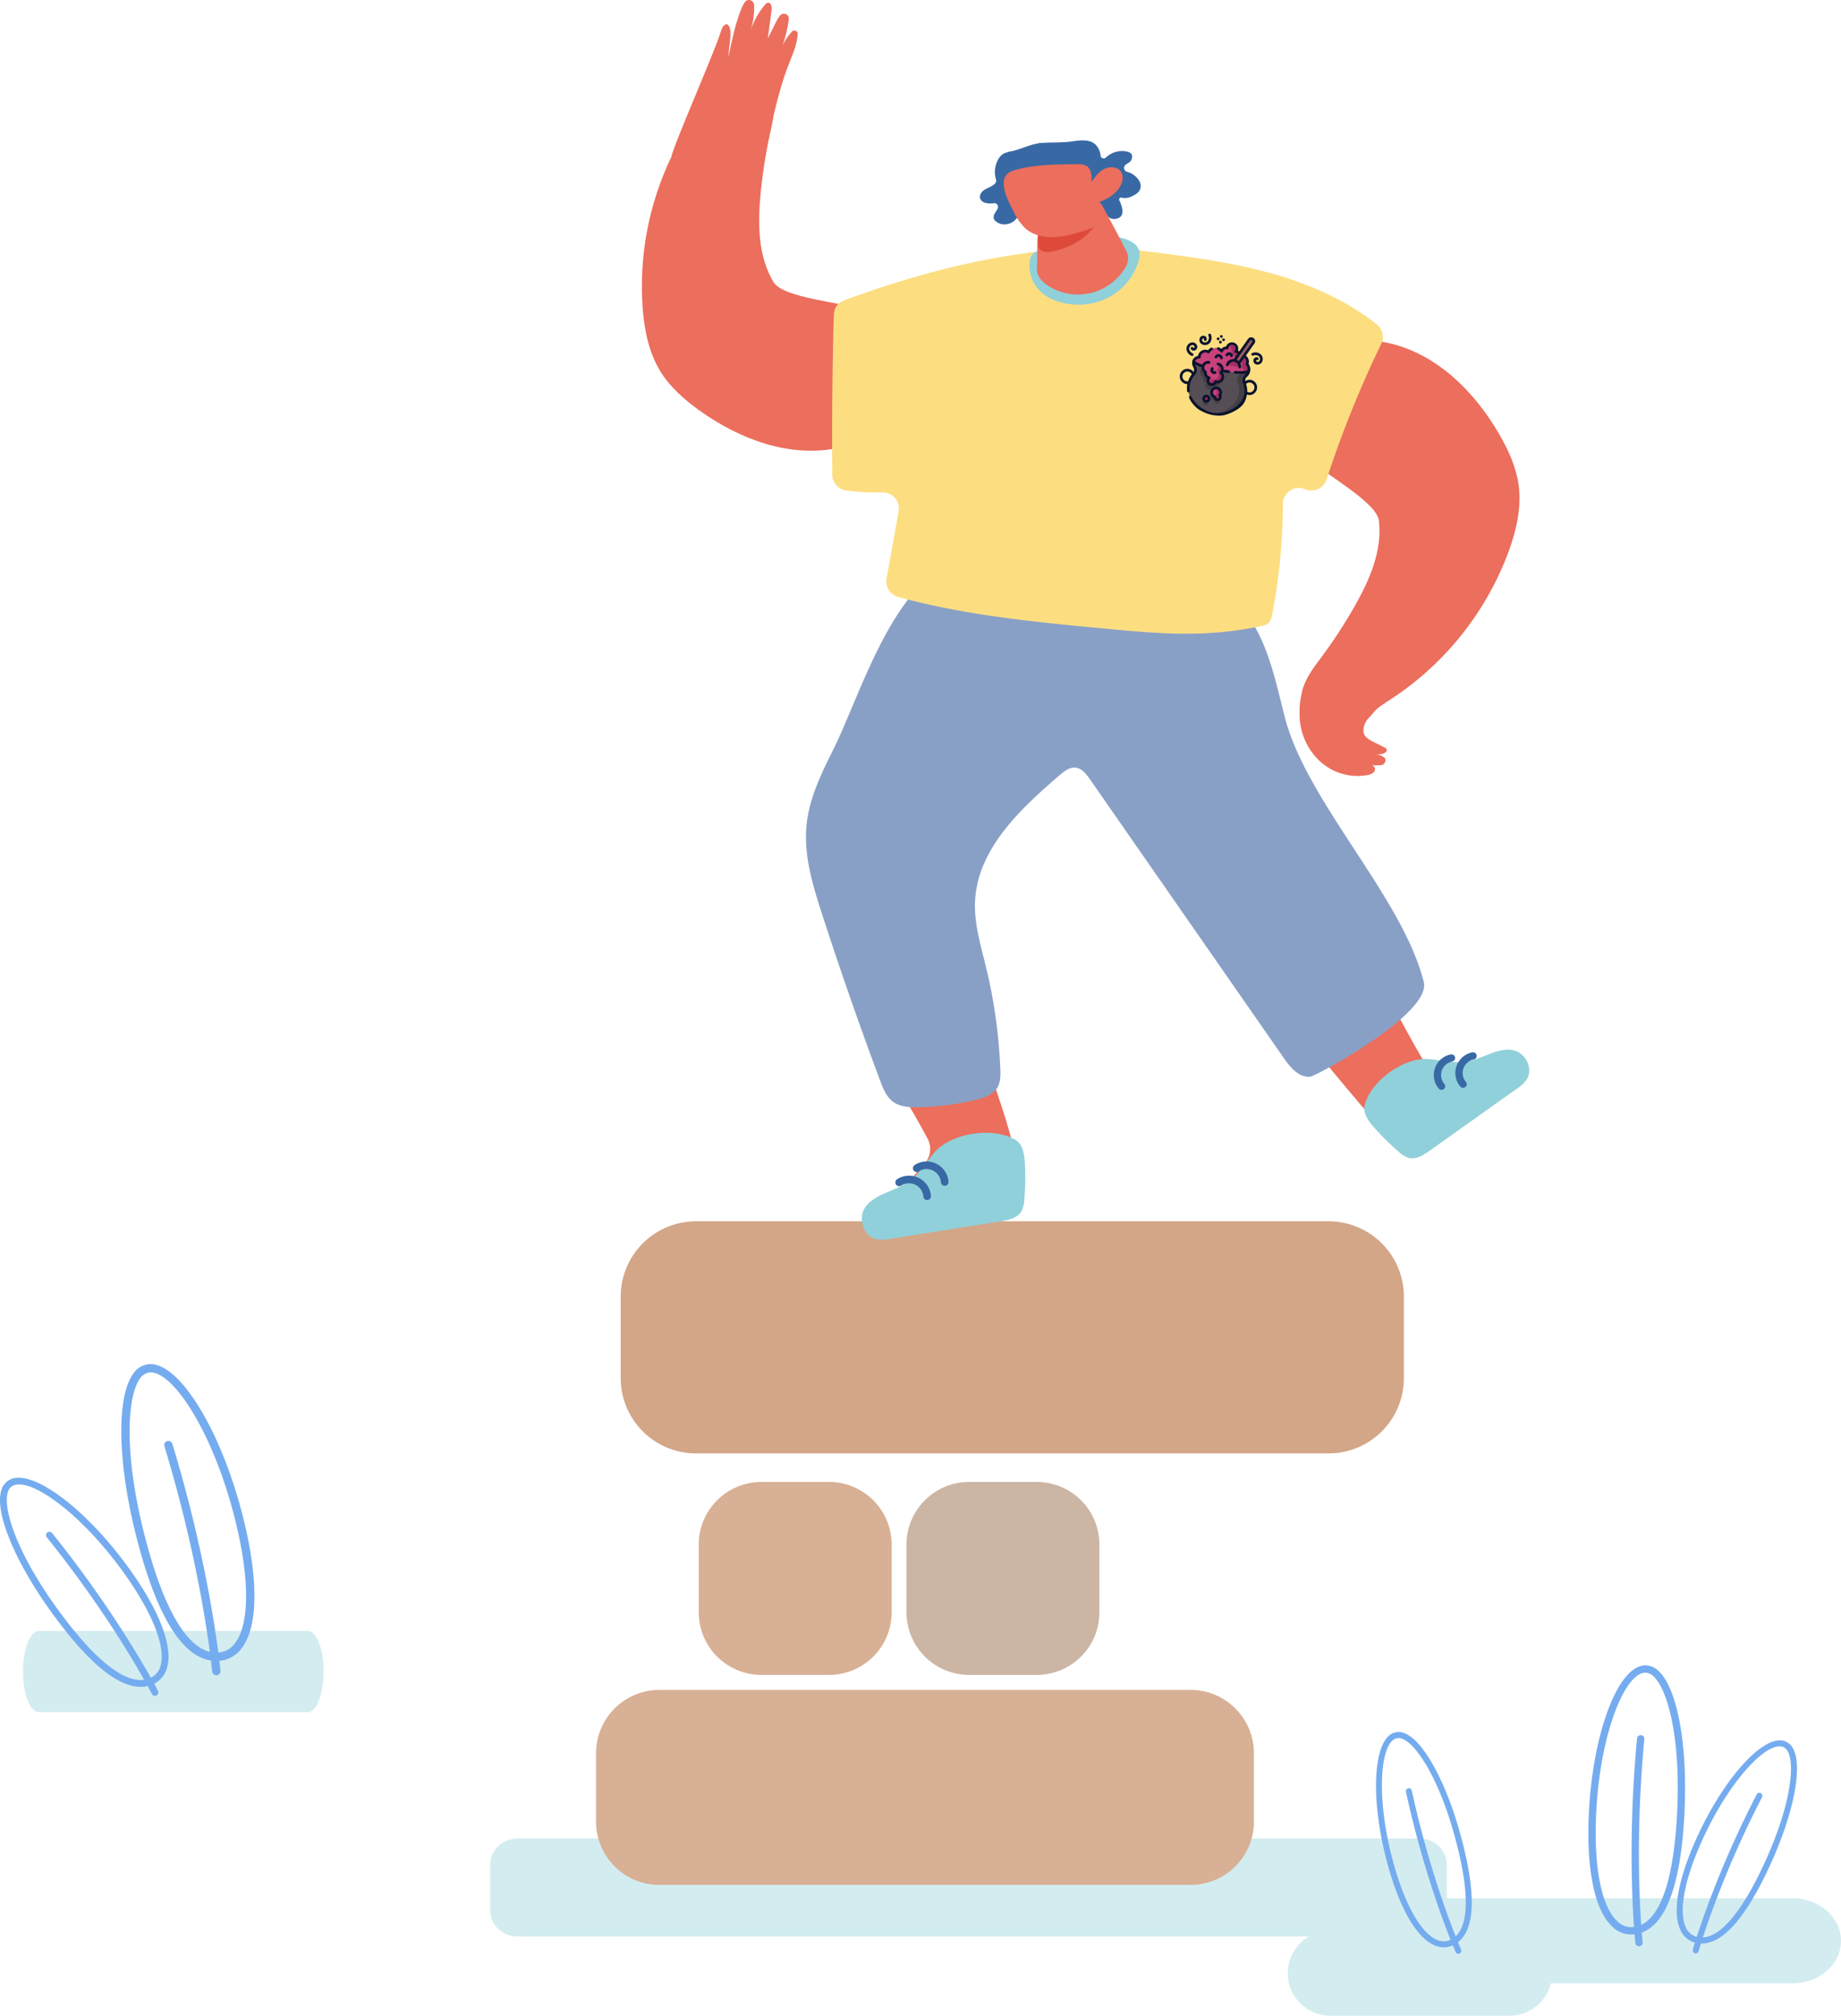<svg xmlns="http://www.w3.org/2000/svg" xmlns:xlink="http://www.w3.org/1999/xlink" width="803.042" height="879.034" viewBox="0 0 803.042 879.034">
  <defs>
    <clipPath id="clip-path">
      <path id="Path_42" data-name="Path 42" d="M172.2,146.667c4.348,12.895,8.722,25.917,10.171,39.446.175,1.628.27,3.4-.659,4.749a7.1,7.1,0,0,1-3.729,2.283,164.708,164.708,0,0,1-50.1,9.009,2.978,2.978,0,0,1-2.265-4.964l15.655-17.563a9.621,9.621,0,0,0,1.275-10.943c-3.9-7.294-8.033-14.461-12.352-21.515,12.567-5.63,25.586-12.64,34.4-23.062l7.6,22.56" transform="translate(-124.854 -124.107)" fill="none"/>
    </clipPath>
    <linearGradient id="linear-gradient" x1="-4.77" y1="-4.341" x2="-4.73" y2="-4.341" gradientUnits="objectBoundingBox">
      <stop offset="0" stop-color="#e25344"/>
      <stop offset="1" stop-color="#ec6e5c"/>
    </linearGradient>
    <clipPath id="clip-path-2">
      <path id="Path_46" data-name="Path 46" d="M110.33,93.509c8.179,10.022,16.081,21.464,16.289,34.4.04,2.793-.28,5.6.091,8.368a32.262,32.262,0,0,0,1.715,6.325,403.553,403.553,0,0,0,32.982,71.353A9.235,9.235,0,0,0,171,218.4l22.217-4a2.855,2.855,0,0,1,2.924,4.337A157.9,157.9,0,0,1,163.65,255.21a6.781,6.781,0,0,1-3.736,1.908c-1.566.087-2.975-.885-4.217-1.843-10.342-7.968-18.8-18.08-27.17-28.1q-18.883-22.6-37.752-45.2A153.4,153.4,0,0,1,78.01,165.186c-5.644-9.035-16.205-28.219-7.979-37.982,2.848-3.383,39.508-33.7,40.287-33.7l.011,0" transform="translate(-67.008 -93.505)" fill="none"/>
    </clipPath>
    <linearGradient id="linear-gradient-2" x1="-0.963" y1="-1.646" x2="-0.946" y2="-1.646" xlink:href="#linear-gradient"/>
    <clipPath id="clip-path-3">
      <path id="Path_50" data-name="Path 50" d="M103.861,41.848c20.954,4.712,37.53,21.271,48.244,39.883,3.947,6.857,7.309,14.206,8.372,22.043,1.322,9.745-.994,19.643-4.344,28.889a131.4,131.4,0,0,1-53.557,65.855.66.66,0,0,1-.178.186c-4.982,3.146-4.326,3.507-7.1,6.391a8.676,8.676,0,0,0-2.418,4.377c-.674,3.7,1.722,4.985,3.926,6.1q2.584,1.305,5.167,2.615a1.965,1.965,0,0,1,.874.681c.572,1.005-.856,1.974-2,2.152a13.317,13.317,0,0,1-2.221.142,7.814,7.814,0,0,1,3.379,1.515c1.027,1.038,0,3.015-1.442,3.2a18.236,18.236,0,0,1-4.086-.011,2.067,2.067,0,0,1,1.351,1.966c-.106,1.34-1.635,2.032-2.946,2.323a24.236,24.236,0,0,1-21.449-6.289,28.029,28.029,0,0,1-8.51-20.961,31.476,31.476,0,0,1,.972-8.441c.044-.237.062-.481.113-.71,1.351-5.7,5.12-10.459,8.605-15.164A219.939,219.939,0,0,0,89.047,156.42c6.46-11.391,12.032-24.155,10.477-37.159-.969-8.1-24.293-20.71-28.1-25.211C62.2,83.129,69.615,52.332,81.064,44.608A24.481,24.481,0,0,1,94.917,40.8a41.146,41.146,0,0,1,8.944,1.045" transform="translate(-64.913 -40.803)" fill="none"/>
    </clipPath>
    <linearGradient id="linear-gradient-3" x1="3.364" y1="3.795" x2="3.327" y2="3.795" xlink:href="#linear-gradient"/>
    <clipPath id="clip-path-4">
      <path id="Path_51" data-name="Path 51" d="M189.347,2.141a32.283,32.283,0,0,1-1.42,10.852,34.038,34.038,0,0,1,6.041-10.779,2.314,2.314,0,0,1,1.5-1.016c1.369-.069,1.69,1.883,1.508,3.237q-.825,6.189-1.653,12.37,1.8-3.632,3.612-7.265a13.884,13.884,0,0,1,1.835-2.877,2.143,2.143,0,0,1,3.7,1.759,55.639,55.639,0,0,1-2.68,11.395,22.794,22.794,0,0,1,4.184-6.147,1.451,1.451,0,0,1,2.4,1.264c-1.034,9.712-4.661,10.167-10.539,35.484-.393,2.779-1.041,5.557-1.635,8.292a218.582,218.582,0,0,0-4.06,26.147c-1.216,13.037-1.063,26.962,5.692,38.182,4.21,7,30.648,8.918,35.972,11.464,12.9,6.173,18.765,37.3,11.493,49.041-4.144,6.693-11.941,10.295-19.654,11.868-21.045,4.3-42.953-4-60.363-16.573-6.413-4.632-12.494-9.952-16.678-16.664-5.2-8.347-7.156-18.321-7.888-28.131a130.721,130.721,0,0,1,12.516-65.6c.987-5.2,19.2-46.481,21.595-54.635.422-1.435,1.173-3.146,2.662-3.241,3.059,1.4.7,9.432.659,14.213,1.555-7.152,2.884-14.115,5.645-20.965A13.8,13.8,0,0,1,185.348.881,2.076,2.076,0,0,1,187.063,0a2.252,2.252,0,0,1,2.283,2.141" transform="translate(-140.364)" fill="none"/>
    </clipPath>
    <linearGradient id="linear-gradient-4" x1="5.466" y1="4.373" x2="5.434" y2="4.373" xlink:href="#linear-gradient"/>
    <clipPath id="clip-path-5">
      <path id="Path_56" data-name="Path 56" d="M137.91,25.121a14.285,14.285,0,0,1,3.358,4.559q4.6,8.407,8.973,16.941a10.509,10.509,0,0,1,1.336,3.707,8.759,8.759,0,0,1-1.784,5.466,24.075,24.075,0,0,1-33.1,7.054c-2.083-1.333-4.053-3.139-4.672-5.535a12.592,12.592,0,0,1-.189-3.773c.262-5.1-.371-11.129.779-16.114,1.078-4.683,5.706-7.775,9.541-10.145a25.936,25.936,0,0,1,7.666-3.583,11.992,11.992,0,0,1,2.655-.306,8.687,8.687,0,0,1,5.437,1.73" transform="translate(-111.781 -23.391)" fill="none"/>
    </clipPath>
    <linearGradient id="linear-gradient-5" x1="-8.076" y1="-15.913" x2="-8.003" y2="-15.913" xlink:href="#linear-gradient"/>
    <clipPath id="clip-path-6">
      <path id="Path_58" data-name="Path 58" d="M148.74,20.533c2.032,1.42,2.116,4.344,2,6.824,1.54-2.134,3.161-4.344,5.488-5.568s5.586-1.118,7.21.95c2.036,2.589.455,6.489-1.846,8.845a17.728,17.728,0,0,1-7.855,4.669c.728,3.1,1.373,6.657-.5,9.231-1.435,1.956-3.933,2.749-6.26,3.427-4.2,1.227-8.452,2.462-12.826,2.6s-8.947-.925-12.232-3.82a24.611,24.611,0,0,1-5.073-7.2c-2.535-4.807-8.223-15.324-.477-17.92,8.452-2.83,19.2-2.768,28.029-2.913.175,0,.353,0,.532,0a6.551,6.551,0,0,1,3.816.874" transform="translate(-112.441 -19.659)" fill="none"/>
    </clipPath>
    <linearGradient id="linear-gradient-6" x1="-6.196" y1="-13.569" x2="-6.14" y2="-13.569" xlink:href="#linear-gradient"/>
  </defs>
  <g id="Group_50" data-name="Group 50" transform="translate(-1059.571 -184)">
    <path id="Path_37" data-name="Path 37" d="M250.785,229.682H172.822a18.527,18.527,0,1,0,0,37.053h77.963a18.527,18.527,0,1,0,0-37.053" transform="translate(1467.151 796.299)" fill="#d3ecf0"/>
    <path id="Path_38" data-name="Path 38" d="M367.562,225.8H177.9c-25.211,0-28.987,33.12-4.1,36.685a36.145,36.145,0,0,0,5.175.368H367.562c11.482,0,20.877-8.336,20.877-18.525s-9.4-18.528-20.877-18.528" transform="translate(1474.173 786.05)" fill="#d3ecf0"/>
    <path id="Path_39" data-name="Path 39" d="M127.026,193.787H9.618c-3.773,0-6.861,7.964-6.861,17.7s3.088,17.7,6.861,17.7H127.026c3.773,0,6.861-7.964,6.861-17.7s-3.088-17.7-6.861-17.7" transform="translate(1066.852 701.479)" fill="#d3ecf0"/>
    <path id="Path_40" data-name="Path 40" d="M464.066,218.638H70.643c-6.558,0-11.93,5.116-11.93,11.369V250c0,6.253,5.371,11.369,11.93,11.369H464.066c6.562,0,11.93-5.116,11.93-11.369V230.007c0-6.253-5.368-11.369-11.93-11.369" transform="translate(1214.665 767.125)" fill="#d3ecf0"/>
    <path id="Path_41" data-name="Path 41" d="M107.12,245.951H383.211a32.867,32.867,0,0,0,32.771-32.771V177.5a32.868,32.868,0,0,0-32.771-32.774H107.12A32.868,32.868,0,0,0,74.349,177.5v35.68a32.867,32.867,0,0,0,32.771,32.771" transform="translate(1255.969 571.88)" fill="#d3a688"/>
    <g id="Group_49" data-name="Group 49" transform="translate(1339.526 184)">
      <g id="Group_30" data-name="Group 30" transform="translate(106.942 451.947)">
        <g id="Group_29" data-name="Group 29" clip-path="url(#clip-path)">
          <rect id="Rectangle_18" data-name="Rectangle 18" width="91.824" height="78.941" transform="translate(4.014 94.466) rotate(-106.924)" fill="url(#linear-gradient)"/>
        </g>
      </g>
      <path id="Path_43" data-name="Path 43" d="M125.726,168.012c-3.46,4.636-1.063,12.549,4.545,13.976a16.557,16.557,0,0,0,6.631-.149l47.683-7.56c3.416-.543,7.25-1.351,9.078-4.282a11.59,11.59,0,0,0,1.329-5.218,115.109,115.109,0,0,0,.229-16.161c-.215-3.762-.961-8.088-4.228-9.967-10.229-5.885-28.346-2.64-35.382,5.754-4.133,4.931-6.387,9.315-11.984,13.117-5.211,3.543-14.235,5.1-17.9,10.491" transform="translate(-28.15 358.347)" fill="#90d0da"/>
      <path id="Path_44" data-name="Path 44" d="M149.21,151.387a1.654,1.654,0,0,1-1.573-1.529,6.249,6.249,0,0,0-9.657-4.745,1.657,1.657,0,0,1-1.817-2.771,9.562,9.562,0,0,1,14.778,7.265,1.653,1.653,0,0,1-1.526,1.777,1.277,1.277,0,0,1-.2,0" transform="translate(-24.828 371.928)" fill="#3869a5"/>
      <path id="Path_45" data-name="Path 45" d="M147.105,149.686a1.654,1.654,0,0,1-1.573-1.529,6.249,6.249,0,0,0-9.658-4.745,1.658,1.658,0,0,1-1.817-2.775,9.565,9.565,0,0,1,14.778,7.265,1.654,1.654,0,0,1-1.526,1.781,1.277,1.277,0,0,1-.2,0" transform="translate(-15.057 367.438)" fill="#3869a5"/>
      <g id="Group_34" data-name="Group 34" transform="translate(245.628 340.507)">
        <g id="Group_33" data-name="Group 33" clip-path="url(#clip-path-2)">
          <rect id="Rectangle_20" data-name="Rectangle 20" width="212.504" height="210.133" transform="matrix(-0.664, -0.748, 0.748, -0.664, 54.536, 231.058)" fill="url(#linear-gradient-2)"/>
        </g>
      </g>
      <path id="Path_47" data-name="Path 47" d="M128.416,125.9c5.484.852,9.159,7.884,6.274,12.629a15.941,15.941,0,0,1-4.643,4.355q-18.873,13.427-37.752,26.853c-2.7,1.923-5.87,3.944-9.093,3.161a11.1,11.1,0,0,1-4.421-2.68A110.553,110.553,0,0,1,67.769,159.3c-2.382-2.72-4.774-6.183-3.8-9.668,3.055-10.9,17.647-20.852,28.109-19.825,6.143.6,10.63,2.09,17.021.936,5.954-1.074,13.183-6.071,19.315-4.84" transform="translate(251.398 332.061)" fill="#90d0da"/>
      <path id="Path_48" data-name="Path 48" d="M74.56,141.008a1.588,1.588,0,0,0,.051-2.1,6,6,0,0,1,3.43-9.741,1.589,1.589,0,1,0-.619-3.117,9.175,9.175,0,0,0-5.244,14.905,1.588,1.588,0,0,0,2.24.193,1.664,1.664,0,0,0,.142-.135" transform="translate(284.844 332.876)" fill="#3869a5"/>
      <path id="Path_49" data-name="Path 49" d="M77.144,141.259a1.588,1.588,0,0,0,.051-2.1,6,6,0,0,1,3.427-9.741,1.59,1.59,0,0,0-.615-3.121A9.179,9.179,0,0,0,74.762,141.2a1.591,1.591,0,0,0,2.24.193,1.676,1.676,0,0,0,.142-.135" transform="translate(272.85 333.532)" fill="#3869a5"/>
      <g id="Group_38" data-name="Group 38" transform="translate(286.909 148.588)">
        <g id="Group_37" data-name="Group 37" transform="translate(0)" clip-path="url(#clip-path-3)">
          <rect id="Rectangle_22" data-name="Rectangle 22" width="99.601" height="191.023" transform="translate(-2.716 0)" fill="url(#linear-gradient-3)"/>
        </g>
      </g>
      <g id="Group_40" data-name="Group 40">
        <g id="Group_39" data-name="Group 39" clip-path="url(#clip-path-4)">
          <rect id="Rectangle_23" data-name="Rectangle 23" width="113.541" height="199.712" transform="translate(-1.34 0)" fill="url(#linear-gradient-4)"/>
        </g>
      </g>
      <path id="Path_52" data-name="Path 52" d="M88.093,151.824c-5.12,10.258-10.247,20.819-11.467,32.221-1.42,13.314,2.611,26.547,6.744,39.285q11.875,36.631,25.375,72.708c1.275,3.412,2.709,7.017,5.666,9.144s6.861,2.345,10.513,2.3a113.646,113.646,0,0,0,25.772-3.277c3.423-.845,7.1-2.061,8.995-5.036,1.548-2.44,1.533-5.517,1.417-8.4A227.513,227.513,0,0,0,154.9,246.53c-2.32-9.559-5.284-19.169-4.8-28.994,1.111-22.691,19.7-40.112,36.948-54.9,1.974-1.693,4.261-3.492,6.846-3.234,2.768.273,4.7,2.768,6.289,5.051Q242.483,225.273,284.8,286.1c2.8,4.028,6.548,8.529,11.442,8.1,2.484-.219,53.032-27.458,49.577-41.288-9.286-37.137-51.1-78.44-60.632-115.566-4.206-16.394-7.5-33.809-18.193-46.926-17.356-21.281-64.34-21.809-91.75-23.492-10.4-.637-21.03-1.256-31.07,1.54-29.526,8.226-43.816,58.786-56.077,83.356" transform="translate(-4.725 175.363)" fill="#89a0c6"/>
      <path id="Path_53" data-name="Path 53" d="M88.161,51.848c-1.832.67-3.762,1.431-4.9,3.015-1.154,1.6-1.253,3.714-1.3,5.692q-.874,33.949-.608,67.912a7.055,7.055,0,0,0,6.162,6.926,105.885,105.885,0,0,0,15.641.812,7,7,0,0,1,7.152,8.19l-5.28,29.395a7.035,7.035,0,0,0,5.1,8.012c29.067,7.979,59.332,10.877,89.379,13.729,14.84,1.409,29.741,2.822,44.631,2.094a155.724,155.724,0,0,0,24.351-3.128,6.493,6.493,0,0,0,3.063-1.227,6.6,6.6,0,0,0,1.69-3.856,253.6,253.6,0,0,0,4.65-48.131,6.986,6.986,0,0,1,9.716-6.46,7.012,7.012,0,0,0,9.4-4.326A465.615,465.615,0,0,1,320.79,71.48a7.024,7.024,0,0,0-1.934-8.58c-13.142-10.408-28.878-17.349-45.046-21.952-17.993-5.127-36.634-7.505-55.192-9.869-42.49-5.408-90.628,6.209-130.456,20.768" transform="translate(1.728 78.532)" fill="#fcde81"/>
      <path id="Path_54" data-name="Path 54" d="M110.535,38.94A15.72,15.72,0,0,0,116.9,53.452a21.062,21.062,0,0,0,5.3,2.728,28.879,28.879,0,0,0,21.966-1.143,26.381,26.381,0,0,0,13.849-16.187,8.238,8.238,0,0,0,.248-4.665,6.77,6.77,0,0,0-2.476-3.281,14.418,14.418,0,0,0-9.363-2.465,49.889,49.889,0,0,0-9.727,1.821,138.934,138.934,0,0,1-17.083,3.525c-4.279.5-8.376-.109-9.086,5.156" transform="translate(58.661 75.067)" fill="#90d0da"/>
      <path id="Path_55" data-name="Path 55" d="M179.565,34.1a9,9,0,0,0-5.113-3.609,1.741,1.741,0,0,1-.739-2.928c.761-.717,1.679-.943,2.36-1.737a3.943,3.943,0,0,0,.619-2.174c-.011-1.056-1.165-1.7-2.192-1.952a10.262,10.262,0,0,0-9.257,2.6,1.362,1.362,0,0,1-2.3-.8,8.017,8.017,0,0,0-2.254-4.891c-2.666-2.462-6.824-1.832-10.419-1.329-4.443.619-9.017.266-13.463.706l.131-.146a6.392,6.392,0,0,0-1.238.3c-3.933.619-7.148,2.327-11.063,3.3a14.9,14.9,0,0,0-4.1,1.213,6.712,6.712,0,0,0-2.323,2.535,11.322,11.322,0,0,0-.827,8.907,2.378,2.378,0,0,1-.113.878,2.749,2.749,0,0,1-.943,1.176c-1.235.961-2.8,1.387-4.111,2.247s-2.371,2.5-1.766,3.94a3.389,3.389,0,0,0,2.378,1.759,8.789,8.789,0,0,0,3.529.113,1.644,1.644,0,0,1,1.6,2.491l-1.4,2.32a2.674,2.674,0,0,0-.127,2.068c.273,1.005,2.356,2.141,3.39,2.261a6.745,6.745,0,0,0,5.659-1.639,7.83,7.83,0,0,0,2.229-3.689q.688-2.393,1.376-4.778a1.948,1.948,0,0,1,.51-.991,1.807,1.807,0,0,1,1.857.011,9.828,9.828,0,0,1,4.982,4.872,13.97,13.97,0,0,0,1.5,3.052c1.089,1.355,2.888,1.85,4.5,2.5,4.72,1.912,8.572,5.681,13.867,6.333a8.316,8.316,0,0,0,5.808-1.3c3.642-2.575,3.117-6.974,1.985-10.641l0,0c1.362,1.81,2.24,4.476,5.4,3.962,4.443-.725,2.982-5.2,1.606-8.106a.83.83,0,0,1,.954-1.165c2.021.568,4.268-.186,6.278-1.537a4.59,4.59,0,0,0,2.007-2.578,4.623,4.623,0,0,0-.779-3.554" transform="translate(37.189 44.41)" fill="#3869a5"/>
      <g id="Group_44" data-name="Group 44" transform="translate(172.356 85.18)">
        <g id="Group_43" data-name="Group 43" transform="translate(0)" clip-path="url(#clip-path-5)">
          <rect id="Rectangle_25" data-name="Rectangle 25" width="49.794" height="46.694" transform="translate(0.667 50.259) rotate(-99.002)" fill="url(#linear-gradient-5)"/>
        </g>
      </g>
      <path id="Path_57" data-name="Path 57" d="M134.512,37.349a33.069,33.069,0,0,1-13.346,5.644c-2.036.364-4.687.211-5.441-1.715a4.83,4.83,0,0,1-.229-1.712c-.015-.954-.025-1.908-.04-2.862a4.46,4.46,0,0,1,.335-2.17,4.455,4.455,0,0,1,1.835-1.577c5.466-3.179,11.092-6.413,17.334-7.432,3.347-.543,7.418-.6,6.085,3.7-1.049,3.379-3.718,6.107-6.533,8.124" transform="translate(57.502 66.746)" fill="#dd4a3a"/>
      <g id="Group_48" data-name="Group 48" transform="translate(157.842 71.59)">
        <g id="Group_47" data-name="Group 47" transform="translate(0)" clip-path="url(#clip-path-6)">
          <rect id="Rectangle_27" data-name="Rectangle 27" width="65.237" height="55.878" transform="translate(39.191 56.392) rotate(-150.44)" fill="url(#linear-gradient-6)"/>
        </g>
      </g>
      <g id="cauldron" transform="matrix(0.985, 0.174, -0.174, 0.985, 238.464, 142.289)">
        <g id="Group_10" data-name="Group 10" transform="translate(4.47 0.587)">
          <path id="Path_1" data-name="Path 1" d="M122.165,59.32a2.586,2.586,0,0,0-.045-1.5,2.623,2.623,0,0,0-3.212-1.681,2.626,2.626,0,0,0-2.523-1.387,2.132,2.132,0,0,0,.169-1.736,2.155,2.155,0,0,0-4.189.874,2.154,2.154,0,0,0-2.136,1.8,3.348,3.348,0,0,0-5.5,1.319,2.618,2.618,0,0,0-3.577,2.907,2.688,2.688,0,0,0-2.13,2.029s2.613,4.569,12.218,4.569,12.217-4.569,12.217-4.569A3.3,3.3,0,0,0,122.165,59.32Z" transform="translate(-98.636 -48.097)" fill="#c7417b"/>
          <path id="Path_2" data-name="Path 2" d="M281.087,61.94a8.105,8.105,0,0,1-3.225,2.7,5.731,5.731,0,0,0,1.115-1.263,3.3,3.3,0,0,0-1.291-2.618,2.609,2.609,0,0,0-3.243-3.185,2.611,2.611,0,0,0-2.513-1.387,2.146,2.146,0,0,0-1.782-3.2,2.146,2.146,0,1,1,3.893,1.764,2.611,2.611,0,0,1,2.512,1.386,2.61,2.61,0,0,1,3.243,3.185A3.3,3.3,0,0,1,281.087,61.94Z" transform="translate(-256.261 -48.099)" fill="#a22f61"/>
          <g id="Group_2" data-name="Group 2" transform="translate(17.18)">
            <g id="Group_1" data-name="Group 1" transform="translate(0)">
              <path id="Path_3" data-name="Path 3" d="M319.09,7.6a1.128,1.128,0,0,0-1.5.538l-5.374,11.391h2.493L319.629,9.1A1.127,1.127,0,0,0,319.09,7.6Z" transform="translate(-312.215 -7.494)" fill="#9a5e5f"/>
            </g>
          </g>
          <g id="Group_8" data-name="Group 8" transform="translate(0 13.921)">
            <g id="Group_7" data-name="Group 7">
              <path id="Path_8" data-name="Path 8" d="M119.254,194.888c0,5.926-5.645,10.729-12.608,10.729s-12.608-4.8-12.608-10.729a9.441,9.441,0,0,1,1.464-5.023,2.61,2.61,0,0,0-.228-3.072,3.4,3.4,0,0,1-.844-2.478c0,1.148,5.469,2.08,12.216,2.08s12.216-.932,12.216-2.08a3.407,3.407,0,0,1-.844,2.479,2.607,2.607,0,0,0-.229,3.071,9.439,9.439,0,0,1,1.465,5.024Z" transform="translate(-94.038 -184.314)" fill="#554e55"/>
              <g id="Group_6" data-name="Group 6" transform="translate(3.997 0)">
                <circle id="Ellipse_1" data-name="Ellipse 1" cx="1.167" cy="1.167" r="1.167" transform="translate(3.587 15.797)" fill="#433f43"/>
                <path id="Path_9" data-name="Path 9" d="M231.252,334.946a2,2,0,1,0-1.936,1.021,1.167,1.167,0,1,0,1.936-1.021Z" transform="translate(-221.008 -320.408)" fill="#433f43"/>
                <path id="Path_10" data-name="Path 10" d="M154.417,212.073a2.271,2.271,0,0,1-2.78,2.211,1.663,1.663,0,1,1-2.962-1.092,2.307,2.307,0,0,1-2.123-2.247,2.27,2.27,0,0,1,.469-4.362h0c1.623.182,3.515.3,5.552.328a2.27,2.27,0,0,1,.672,3.174A2.269,2.269,0,0,1,154.417,212.073Z" transform="translate(-145.098 -204.841)" fill="#433f43"/>
                <path id="Path_11" data-name="Path 11" d="M249.595,194.888c0,5.926-5.622,10.729-12.557,10.729q-.75,0-1.479-.074c6.239-.626,11.076-5.158,11.076-10.655a9.467,9.467,0,0,0-1.459-5.024,2.615,2.615,0,0,1,.228-3.071,3.68,3.68,0,0,0,.633-1.079c1.968-.37,3.168-.861,3.168-1.4a3.417,3.417,0,0,1-.841,2.479,2.616,2.616,0,0,0-.228,3.071A9.467,9.467,0,0,1,249.595,194.888Z" transform="translate(-228.376 -184.314)" fill="#433f43"/>
              </g>
            </g>
          </g>
          <g id="Group_9" data-name="Group 9" transform="translate(7.552 10.673)">
            <path id="Path_13" data-name="Path 13" d="M291.5,145.25a2.772,2.772,0,0,0-5.5,0Z" transform="translate(-278.464 -142.828)" fill="#a22f61"/>
            <circle id="Ellipse_2" data-name="Ellipse 2" cx="1.167" cy="1.167" r="1.167" transform="translate(0 17.317)" fill="#a22f61"/>
            <path id="Path_14" data-name="Path 14" d="M230.283,312.877a2,2,0,1,0-1.936,1.021,1.167,1.167,0,1,0,1.936-1.021Z" transform="translate(-223.645 -296.819)" fill="#c7417b"/>
          </g>
          <path id="Path_15" data-name="Path 15" d="M243.779,313.952a1.166,1.166,0,0,1-1.936.652,1.165,1.165,0,0,0,.068-1.515.347.347,0,0,1-.043-.347,2.005,2.005,0,0,0-1.1-2.636,1.99,1.99,0,0,1,1.016-.205,2.005,2.005,0,0,1,1.626,2.976A1.166,1.166,0,0,1,243.779,313.952Z" transform="translate(-229.23 -286.162)" fill="#a22f61"/>
          <path id="Path_16" data-name="Path 16" d="M163.648,181.276a2.269,2.269,0,0,0-1.889-3.528H157.77a2.27,2.27,0,0,0-.816,4.387,2.306,2.306,0,0,0,2.122,2.246,1.663,1.663,0,1,0,2.963,1.092,2.27,2.27,0,0,0,1.609-4.2Z" transform="translate(-150.658 -164.38)" fill="#c7417b"/>
          <path id="Path_17" data-name="Path 17" d="M205.834,183.259a2.271,2.271,0,0,1-2.78,2.211,1.663,1.663,0,0,1-3.055.854,1.669,1.669,0,0,0,1.017-1.119.456.456,0,0,1,.467-.326,2.357,2.357,0,0,0,.431-.021,2.269,2.269,0,0,0,1.1-4.006.492.492,0,0,1-.139-.581,2.272,2.272,0,0,0,.186-.964,2.23,2.23,0,0,0-.7-1.562h.413a2.27,2.27,0,0,1,1.889,3.528A2.269,2.269,0,0,1,205.834,183.259Z" transform="translate(-191.66 -164.376)" fill="#a22f61"/>
        </g>
        <g id="Group_11" data-name="Group 11" transform="translate(0 0)">
          <path id="Path_18" data-name="Path 18" d="M132.357,18.3a3.3,3.3,0,0,0-2.319.943,2.046,2.046,0,0,1,.392-1.92,4.03,4.03,0,0,0,.973-2.938,4.033,4.033,0,0,0-1.227-2.784,3.2,3.2,0,0,0-1.793-3.336L131.12,2.45a1.716,1.716,0,1,0-3.1-1.467l-2.791,5.93a3.232,3.232,0,0,0-.637-.2,2.733,2.733,0,1,0-5.4-.857,2.735,2.735,0,0,0-1.834,1.37,3.929,3.929,0,0,0-1.27-.5.588.588,0,0,0-.231,1.154,2.745,2.745,0,0,1,1.376.723.587.587,0,0,0,.988-.326,1.558,1.558,0,0,1,1.538-1.308h.009a.588.588,0,0,0,.585-.642,1.559,1.559,0,1,1,2.908.628.588.588,0,0,0,.557.876,2.025,2.025,0,0,1,.9.14l-1.253,2.662a3.367,3.367,0,0,0-2.931,2.918.588.588,0,0,0,.509.657.579.579,0,0,0,.074,0,.588.588,0,0,0,.582-.515,2.184,2.184,0,0,1,4.335,0,.587.587,0,1,0,1.165-.147,3.346,3.346,0,0,0-.6-1.527l1.273-2.7a2.028,2.028,0,0,1,1.081,2.354.589.589,0,0,0,.228.634,2.737,2.737,0,0,1,1.034,2.089c-.231.24-1.5.841-5.191,1.238a.588.588,0,0,0,.125,1.17,24.691,24.691,0,0,0,4.258-.765c.179-.054.371-.117.562-.19a3.142,3.142,0,0,1-.449.707,3.216,3.216,0,0,0-.277,3.766,8.972,8.972,0,0,1,1.371,4.724c0,2.584-1.645,5.392-4.2,7.372a13.719,13.719,0,0,1-7.7,2.875c-4.446-.071-8.749-2.591-10.531-5.3a.587.587,0,1,0-.98.648,11.524,11.524,0,0,0,1.651,1.975,14.579,14.579,0,0,0,1.964,1.514,6.292,6.292,0,0,0,1.324.771,17.737,17.737,0,0,0,6.572,1.387c2.5-.121,4.39-.016,8.4-2.921s4.669-5.426,4.669-8.322c0-.047,0-.094,0-.142a3.331,3.331,0,1,0,.561-6.615Zm-7.628-7.571,4.35-9.242a.541.541,0,0,1,.979.462l-4.342,9.222A3.355,3.355,0,0,0,124.728,10.728Zm7.628,13.058a2.137,2.137,0,0,1-.656-.1,10.2,10.2,0,0,0-1.08-3.324,2.152,2.152,0,1,1,1.736,3.427Z" transform="translate(-101.524 0)" fill="#0b132e"/>
          <path id="Path_19" data-name="Path 19" d="M42.63,102.381a17.05,17.05,0,0,0,3.018.719,2.882,2.882,0,0,0,1.484,2.159,2.8,2.8,0,0,0,1.8,2.24,2.251,2.251,0,0,0,4.3,1.344h.032a2.856,2.856,0,0,0,1.857-5.027c.023-.057.044-.115.063-.174.843-.014,1.677-.043,2.483-.086a.587.587,0,1,0-.063-1.173c-.743.04-1.51.067-2.287.082a2.86,2.86,0,0,0-2.843-2.58.587.587,0,0,0,0,1.174,1.682,1.682,0,0,1,1.4,2.615.587.587,0,0,0,.2.84,1.683,1.683,0,0,1-1.192,3.112.587.587,0,0,0-.719.553,1.076,1.076,0,1,1-1.917-.707.587.587,0,0,0-.382-.948,1.73,1.73,0,0,1-1.615-1.729.587.587,0,0,0-.372-.483,1.682,1.682,0,0,1,.6-3.253.587.587,0,1,0,0-1.174,2.861,2.861,0,0,0-2.737,2.041c-2.464-.393-3.162-.83-3.334-.976a2.058,2.058,0,0,1,1.606-1.415.587.587,0,0,0,.473-.691,2.022,2.022,0,0,1,2.761-2.253.587.587,0,0,0,.781-.353,2.741,2.741,0,0,1,.907-1.28.587.587,0,1,0-.724-.924,3.908,3.908,0,0,0-1.072,1.3,3.2,3.2,0,0,0-3.864,3.183,3.3,3.3,0,0,0-2.063,2.356c0,.005,0,.01,0,.015s0,.01,0,.016a4,4,0,0,0,.972,2.938,2.041,2.041,0,0,1,.391,1.917,3.325,3.325,0,1,0-2.319,5.709,3.352,3.352,0,0,0,.562-.048c0,.047,0,.094,0,.141a9.88,9.88,0,0,0,.447,2.935.587.587,0,0,0,1.121-.349,8.709,8.709,0,0,1-.394-2.587,8.939,8.939,0,0,1,1.37-4.713,3.206,3.206,0,0,0-.276-3.76A3.161,3.161,0,0,1,42.63,102.381Zm-2.376,7.912a2.15,2.15,0,1,1,1.736-3.419,10.163,10.163,0,0,0-1.08,3.317A2.145,2.145,0,0,1,40.254,110.293Z" transform="translate(-36.93 -86.52)" fill="#0b132e"/>
          <path id="Path_20" data-name="Path 20" d="M182.21,358.3a1.754,1.754,0,1,0,1.754-1.754A1.756,1.756,0,0,0,182.21,358.3Zm2.335,0a.58.58,0,1,1-.58-.58A.581.581,0,0,1,184.545,358.3Z" transform="translate(-170.8 -328.56)" fill="#0b132e"/>
          <path id="Path_21" data-name="Path 21" d="M220.972,307.5a1.753,1.753,0,1,0,3.087-1.63,2.592,2.592,0,1,0-3.087,1.63Zm.649-3.928a1.417,1.417,0,0,1,1.239,2.107.587.587,0,0,0,.12.723.573.573,0,0,1,.193.431.58.58,0,0,1-1.154.077.587.587,0,0,0-.529-.508,1.418,1.418,0,0,1,.131-2.829Z" transform="translate(-204.725 -278.663)" fill="#0b132e"/>
          <path id="Path_22" data-name="Path 22" d="M268.183,104.541a.515.515,0,0,1,.969,0,.587.587,0,1,0,1.105-.4,1.689,1.689,0,0,0-3.18,0,.587.587,0,0,0,1.106.4Z" transform="translate(-248.971 -94.943)" fill="#0b132e"/>
          <path id="Path_23" data-name="Path 23" d="M209.543,125.124a.587.587,0,0,0,.751-.355.712.712,0,0,1,1.34,0,.587.587,0,0,0,1.106-.4,1.886,1.886,0,0,0-3.551,0A.587.587,0,0,0,209.543,125.124Z" transform="translate(-195.628 -113.464)" fill="#0b132e"/>
          <path id="Path_24" data-name="Path 24" d="M200.411,203.652a1.683,1.683,0,0,0,.81-.207.587.587,0,1,0-.565-1.029.519.519,0,0,1-.7-.7.587.587,0,1,0-1.029-.565,1.691,1.691,0,0,0,1.488,2.505Z" transform="translate(-186.011 -185.083)" fill="#0b132e"/>
          <path id="Path_25" data-name="Path 25" d="M110.926,25.111a2.852,2.852,0,0,0,.7.087,2.8,2.8,0,0,0,2.724-2.106,3.731,3.731,0,0,0-.486-2.923.587.587,0,1,0-.986.637,2.52,2.52,0,0,1,.334,2,1.636,1.636,0,0,1-2,1.167.969.969,0,0,1-.716-1.166.5.5,0,0,1,.614-.354.175.175,0,0,1,.134.208.587.587,0,0,0,1.139.286,1.351,1.351,0,0,0-.986-1.633,1.677,1.677,0,0,0-2.039,1.207,2.144,2.144,0,0,0,1.568,2.591Z" transform="translate(-103.609 -18.342)" fill="#0b132e"/>
          <path id="Path_26" data-name="Path 26" d="M412.284,78.953a2.758,2.758,0,0,0-1.715-1.287,3.731,3.731,0,0,0-2.923.486.587.587,0,0,0,.637.986,2.519,2.519,0,0,1,2-.334,1.592,1.592,0,0,1,.99.744,1.655,1.655,0,0,1,.177,1.251.969.969,0,0,1-1.166.716.483.483,0,0,1-.3-.226.514.514,0,0,1-.055-.388.185.185,0,0,1,.083-.114.161.161,0,0,1,.125-.02.587.587,0,0,0,.286-1.139,1.328,1.328,0,0,0-1.022.155,1.352,1.352,0,0,0-.611.831,1.681,1.681,0,0,0,.181,1.27,1.648,1.648,0,0,0,1.026.769,2.1,2.1,0,0,0,.514.064,2.153,2.153,0,0,0,2.077-1.632A2.824,2.824,0,0,0,412.284,78.953Z" transform="translate(-378.278 -71.469)" fill="#0b132e"/>
          <path id="Path_27" data-name="Path 27" d="M49.835,89.721a.587.587,0,0,0,.247-1.148,2.519,2.519,0,0,1-1.65-1.178,1.636,1.636,0,0,1,.586-2.236.984.984,0,0,1,.742-.114.94.94,0,0,1,.589.432.483.483,0,0,1,.052.372.514.514,0,0,1-.236.313.185.185,0,0,1-.139.022.161.161,0,0,1-.1-.075.587.587,0,0,0-1.008.6,1.329,1.329,0,0,0,.832.613,1.352,1.352,0,0,0,1.02-.155,1.681,1.681,0,0,0,.77-1.026,1.649,1.649,0,0,0-.181-1.269,2.105,2.105,0,0,0-1.319-.97,2.151,2.151,0,0,0-1.623.247A2.812,2.812,0,0,0,47.424,88,3.732,3.732,0,0,0,49.835,89.721Z" transform="translate(-46.242 -77.263)" fill="#0b132e"/>
          <path id="Path_28" data-name="Path 28" d="M219.54,17.553h.026a.587.587,0,0,0,.586-.561V16.97a.587.587,0,0,0-1.173-.052v.023A.587.587,0,0,0,219.54,17.553Z" transform="translate(-204.685 -15.076)" fill="#0b132e"/>
          <path id="Path_29" data-name="Path 29" d="M219.676,48.392a.587.587,0,0,0-.612.561v.023a.587.587,0,0,0,.561.612h.026a.587.587,0,0,0,.586-.562V49A.587.587,0,0,0,219.676,48.392Z" transform="translate(-204.762 -44.603)" fill="#0b132e"/>
          <path id="Path_30" data-name="Path 30" d="M204.112,33.734h.051a.587.587,0,0,0,.028-1.173h-.022a.587.587,0,1,0-.058,1.173Z" transform="translate(-190.471 -30.012)" fill="#0b132e"/>
          <path id="Path_31" data-name="Path 31" d="M234.78,33.645h.051a.587.587,0,0,0,.028-1.173h-.022a.587.587,0,0,0-.058,1.173Z" transform="translate(-218.731 -29.929)" fill="#0b132e"/>
        </g>
      </g>
    </g>
    <path id="Path_59" data-name="Path 59" d="M330.83,285.87H98.926A27.611,27.611,0,0,1,71.4,258.343v-29.97a27.607,27.607,0,0,1,27.527-27.527H330.83a27.605,27.605,0,0,1,27.527,27.527v29.97A27.607,27.607,0,0,1,330.83,285.87" transform="translate(1248.169 720.126)" fill="#d8b095"/>
    <path id="Path_60" data-name="Path 60" d="M165.489,260.086H135.825a27.325,27.325,0,0,1-27.243-27.243V203.183a27.328,27.328,0,0,1,27.243-27.243h29.664a27.325,27.325,0,0,1,27.239,27.243v29.661a27.322,27.322,0,0,1-27.239,27.243" transform="translate(1346.399 654.335)" fill="#ccb5a3"/>
    <path id="Path_61" data-name="Path 61" d="M140.6,260.086H110.941A27.323,27.323,0,0,1,83.7,232.843V203.183a27.325,27.325,0,0,1,27.243-27.243H140.6a27.323,27.323,0,0,1,27.243,27.243v29.661A27.321,27.321,0,0,1,140.6,260.086" transform="translate(1280.665 654.335)" fill="#d8b095"/>
    <path id="Path_62" data-name="Path 62" d="M68.634,232.7c5.739,24.96,5.237,43.7-1.413,52.77a13.431,13.431,0,0,1-9.905,5.754c-14.6,1.176-26.784-17.043-36.23-54.143-8.19-32.181-8.758-60.7-1.409-70.967a9.287,9.287,0,0,1,6.9-4.257,9.709,9.709,0,0,1,3.5.4C43.4,166.157,60.3,196.455,68.634,232.7M57.018,287.608a9.772,9.772,0,0,0,7.272-4.286c5.932-8.092,6.227-26.252.8-49.824-8.521-37.057-25.109-64.616-35.811-67.752a6.594,6.594,0,0,0-2.4-.28,5.776,5.776,0,0,0-4.25,2.757c-5.444,7.607-7.148,32.122,1.977,67.97,7.742,30.422,17.33,47.84,27.942,50.95a12.162,12.162,0,0,0,4.468.466M22.856,236.636l-.007,0Z" transform="translate(1097.954 617.05)" fill="#75acef"/>
    <path id="Path_63" data-name="Path 63" d="M22,171.1a1.83,1.83,0,0,0-1.038,0,1.81,1.81,0,0,0-1.209,2.258c16.762,54.992,20.8,97.8,20.841,98.225a1.828,1.828,0,0,0,1.97,1.646,1.808,1.808,0,0,0,1.646-1.966c-.04-.43-4.1-43.579-20.983-98.949A1.825,1.825,0,0,0,22,171.1" transform="translate(1111.531 641.343)" fill="#75acef"/>
    <path id="Path_64" data-name="Path 64" d="M57.915,217.288c12,17.228,17.349,31.631,15.076,40.556a10.966,10.966,0,0,1-5.75,7.4c-10.717,5.346-25.542-4.792-44.06-30.123C7.115,213.144-2.044,191.633.389,181.586a7.594,7.594,0,0,1,3.937-5.342,7.844,7.844,0,0,1,2.775-.761c11.3-1.092,33.4,16.791,50.815,41.805m7.99,45.3a7.984,7.984,0,0,0,4.206-5.477c2.028-7.964-3.307-21.86-14.636-38.131C37.668,193.4,16.649,177.5,7.566,178.381a5.459,5.459,0,0,0-1.908.517,4.729,4.729,0,0,0-2.382,3.394c-1.8,7.443,4.406,26.605,22.3,51.081,15.189,20.768,27.793,31.088,36.8,30.218a10.009,10.009,0,0,0,3.529-1.005M24.387,234.243h0Z" transform="translate(1059.57 653.001)" fill="#75acef"/>
    <path id="Path_65" data-name="Path 65" d="M6.849,181.912a1.479,1.479,0,0,0-1.009,2.4c29.548,36.7,45.713,68.018,45.873,68.331a1.483,1.483,0,1,0,2.644-1.344c-.16-.317-16.453-31.886-46.2-68.841a1.479,1.479,0,0,0-1.3-.55" transform="translate(1074.129 670.092)" fill="#75acef"/>
    <path id="Path_66" data-name="Path 66" d="M211.264,198.92a8.544,8.544,0,0,1,2.957-.958,8.183,8.183,0,0,1,6.715,2.465c8.153,7.582,12.676,32.334,11.249,61.59-1.646,33.728-8.98,51.62-21.8,53.167a11.839,11.839,0,0,1-9.57-3.234c-7.345-6.671-11.07-22.782-10.5-45.367.837-32.789,10.12-61.947,20.946-67.664m2.52,111.9c8.627-4.556,13.856-21.292,15.2-48.95,1.591-32.589-4.191-53.48-10.236-59.1a5.1,5.1,0,0,0-4.155-1.639,5.945,5.945,0,0,0-2.028.666c-8.7,4.592-18.193,31.329-19.053,64.857-.543,21.329,2.9,36.973,9.454,42.923a8.616,8.616,0,0,0,7.039,2.429,10.829,10.829,0,0,0,3.776-1.187m16.8-48.877-.007,0Z" transform="translate(1562.159 712.359)" fill="#75acef"/>
    <path id="Path_67" data-name="Path 67" d="M198.669,206.449a1.621,1.621,0,0,1,.9-.178A1.593,1.593,0,0,1,201,208.011c-4.821,50.476-.794,88.188-.754,88.564a1.6,1.6,0,0,1-3.179.361c-.044-.379-4.108-38.393.75-89.219a1.6,1.6,0,0,1,.849-1.267" transform="translate(1575.833 734.439)" fill="#75acef"/>
    <path id="Path_68" data-name="Path 68" d="M245,206.929a6.862,6.862,0,0,1,2.535.175,6.689,6.689,0,0,1,4.341,3.926c3.867,8.255-.27,28.459-10.295,50.272-11.558,25.149-22.592,36.518-32.793,33.779a9.669,9.669,0,0,1-6.271-5.379c-3.532-7.316-1.435-20.706,5.907-37.705,10.659-24.683,26.613-44.027,36.576-45.068M212.7,292.8c7.939-.83,17.021-11.963,26.5-32.585,11.169-24.3,13.168-41.951,10.3-48.073a4.161,4.161,0,0,0-2.655-2.513,4.779,4.779,0,0,0-1.741-.113c-8,.838-23.379,18.27-34.278,43.51-6.934,16.052-9.1,29-5.95,35.531a7.044,7.044,0,0,0,4.6,3.995,8.814,8.814,0,0,0,3.226.248m27.687-32.042h0Z" transform="translate(1590.11 736.078)" fill="#75acef"/>
    <path id="Path_69" data-name="Path 69" d="M231.686,213.176a1.306,1.306,0,0,1,1.293,1.9C213.89,252,205.419,281.9,205.336,282.2a1.309,1.309,0,1,1-2.524-.7c.084-.3,8.62-30.451,27.844-67.624a1.308,1.308,0,0,1,1.031-.7" transform="translate(1595.188 752.679)" fill="#75acef"/>
    <path id="Path_70" data-name="Path 70" d="M170,207.925a7.032,7.032,0,0,1,2.065-1.486,6.713,6.713,0,0,1,5.848.259c8.241,3.9,17.935,22.1,24.118,45.3,7.127,26.744,5.874,42.534-3.729,46.929a9.655,9.655,0,0,1-8.263-.149c-7.385-3.383-14.3-15.036-19.486-32.814-7.524-25.812-7.564-50.884-.554-58.036m29.865,86.746c5.586-5.7,5.484-20.065-.361-41.995-6.886-25.841-16.6-40.72-22.709-43.6a4.162,4.162,0,0,0-3.645-.248,4.791,4.791,0,0,0-1.413,1.023c-5.637,5.75-6.365,28.983,1.326,55.374,4.894,16.791,11.478,28.149,18.066,31.168a7.045,7.045,0,0,0,6.089.149,8.785,8.785,0,0,0,2.647-1.868m.9-42.337,0,0Z" transform="translate(1494.966 733.44)" fill="#75acef"/>
    <path id="Path_71" data-name="Path 71" d="M168.776,213.005a1.305,1.305,0,0,1,2.207.637c8.831,40.615,21.369,69.059,21.5,69.34a1.309,1.309,0,1,1-2.389,1.071c-.127-.284-12.771-28.954-21.66-69.846a1.315,1.315,0,0,1,.346-1.2" transform="translate(1504.412 751.211)" fill="#75acef"/>
  </g>
</svg>
